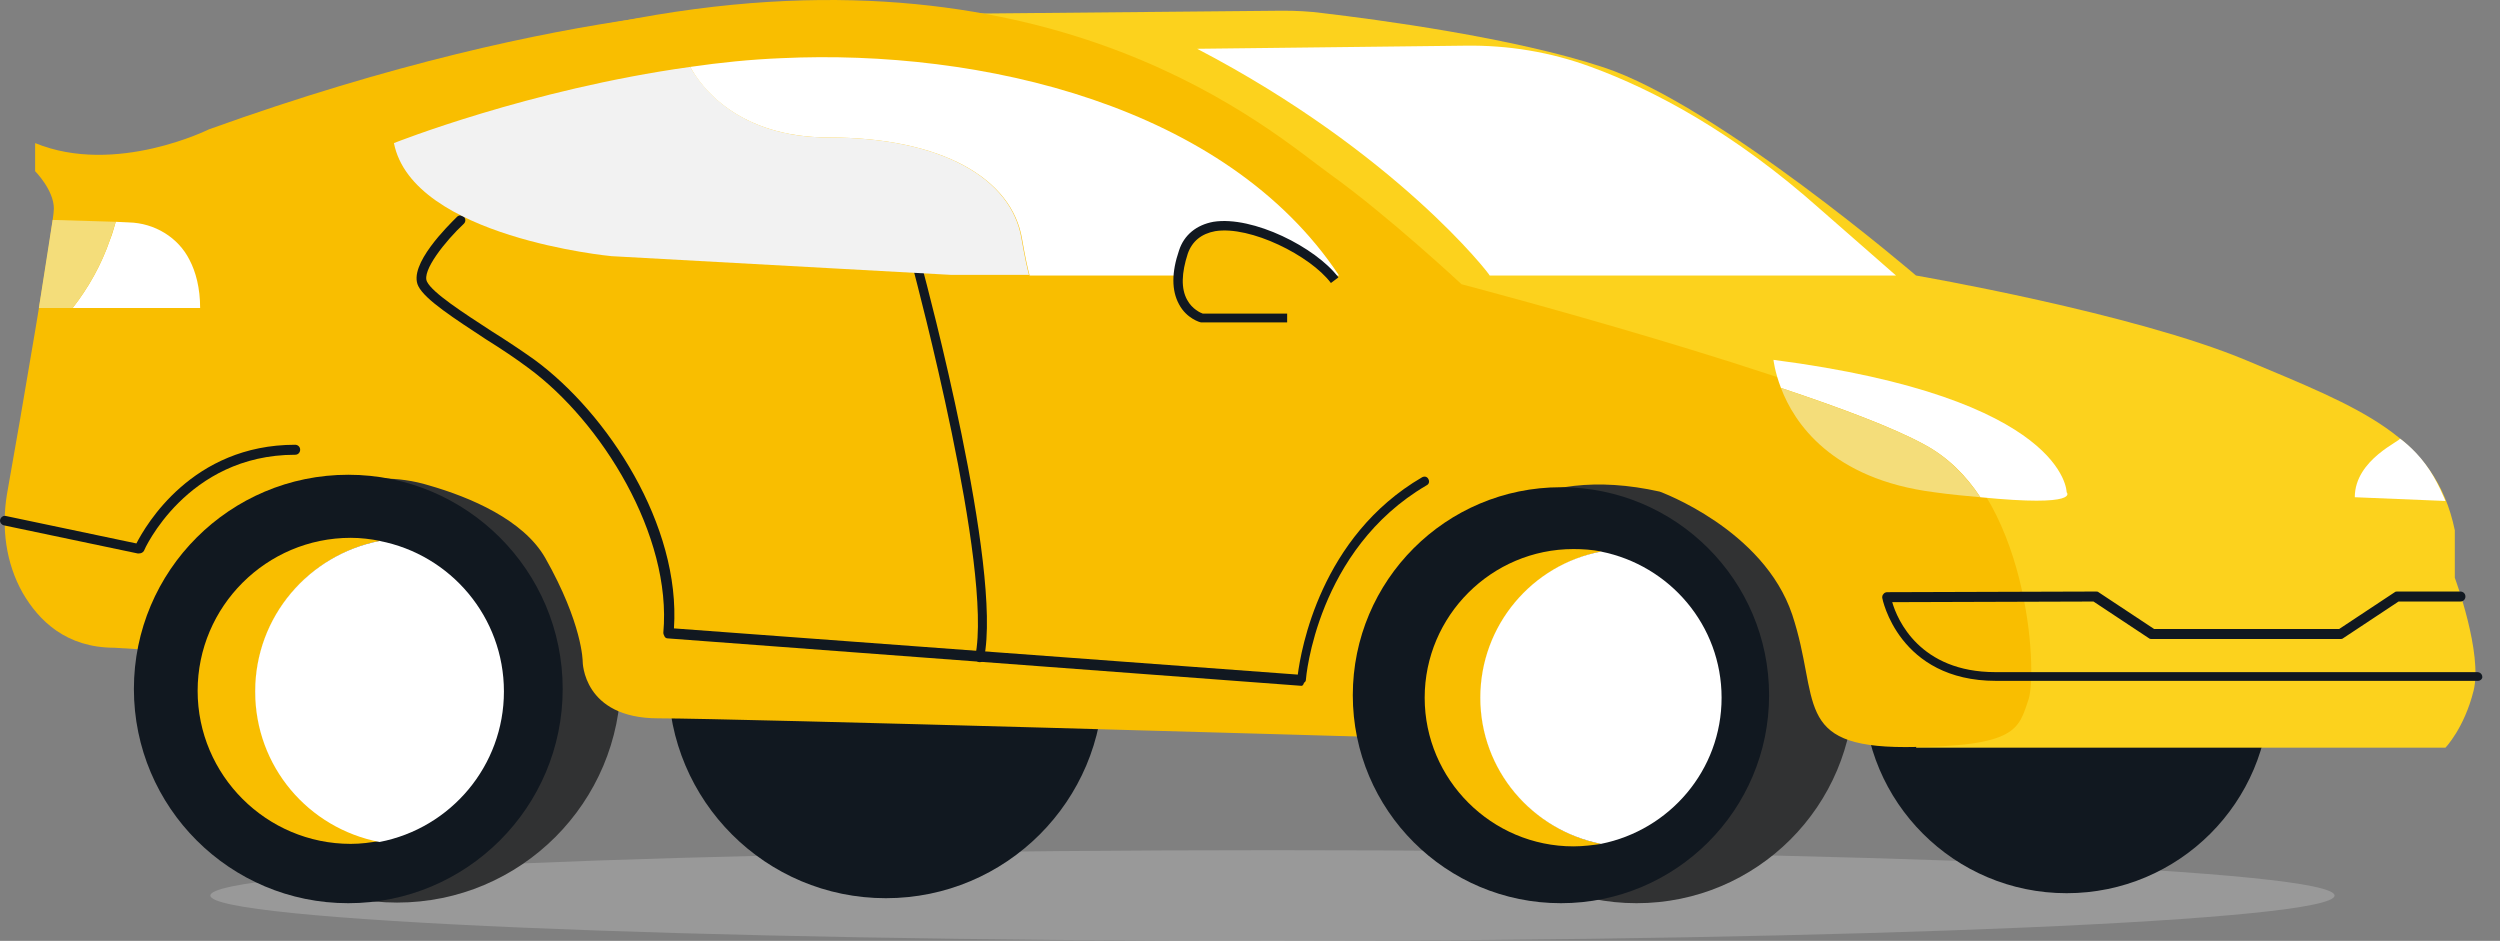 <svg width="93" height="35" viewBox="0 0 93 35" fill="none" xmlns="http://www.w3.org/2000/svg">
<rect x="0" y="0" width="93" height="35" fill="#808080" stroke="none"/>
<path opacity="0.47" d="M47.336 35C69.156 35 86.846 34.245 86.846 33.314C86.846 32.382 69.156 31.627 47.336 31.627C25.515 31.627 7.825 32.382 7.825 33.314C7.825 34.245 25.515 35 47.336 35Z" fill="#B5B5B5"/>
<path d="M14.77 33.576C19.368 33.576 23.095 29.852 23.095 25.258C23.095 20.664 19.368 16.94 14.77 16.94C10.173 16.94 6.446 20.664 6.446 25.258C6.446 29.852 10.173 33.576 14.77 33.576Z" fill="#313233"/>
<path d="M60.881 33.599C65.35 33.599 68.973 29.979 68.973 25.514C68.973 21.048 65.35 17.428 60.881 17.428C56.411 17.428 52.789 21.048 52.789 25.514C52.789 29.979 56.411 33.599 60.881 33.599Z" fill="#313233"/>
<path d="M32.954 33.413C37.423 33.413 41.046 29.793 41.046 25.328C41.046 20.862 37.423 17.242 32.954 17.242C28.485 17.242 24.862 20.862 24.862 25.328C24.862 29.793 28.485 33.413 32.954 33.413Z" fill="#111820"/>
<path d="M76.879 33.227C81.052 33.227 84.436 29.846 84.436 25.676C84.436 21.506 81.052 18.125 76.879 18.125C72.705 18.125 69.321 21.506 69.321 25.676C69.321 29.846 72.705 33.227 76.879 33.227Z" fill="#111820"/>
<path d="M1.307 5.323V6.369C1.307 6.369 2.004 7.066 2.004 7.763C2.004 8.32 0.772 15.523 0.26 18.381C0.051 19.635 0.214 20.936 0.842 22.052C1.446 23.097 2.469 24.096 4.26 24.096L7.236 24.282L13.212 16.917L53.812 10.412C53.812 10.412 44.673 -0.485 29.559 0.235C29.559 0.235 21.467 -0.113 7.771 4.812C7.818 4.789 4.306 6.555 1.307 5.323Z" fill="#F9BE00"/>
<path d="M35.395 0.514L47.696 0.398C48.208 0.398 48.719 0.421 49.231 0.491C51.184 0.723 56.323 1.397 59.671 2.512C63.88 3.906 71.275 10.249 71.275 10.249C71.275 10.249 79.367 11.643 83.575 13.409C87.784 15.175 90.598 16.22 91.319 19.729V21.494C91.319 21.494 92.365 24.306 92.016 25.7C91.667 27.094 90.97 27.814 90.97 27.814H71.275C71.275 27.814 74.437 21.146 72.67 19.729C70.903 18.334 52.556 10.853 52.556 10.853L35.395 0.514Z" fill="#FCD21D"/>
<path d="M12.468 18.056C13.607 17.73 14.817 17.707 15.956 18.056C17.491 18.497 19.467 19.333 20.281 20.751C21.676 23.213 21.676 24.608 21.676 24.608C21.676 24.608 21.676 26.722 24.49 26.722C27.303 26.722 51.207 27.419 51.207 27.419C51.207 27.419 52.254 16.174 61.741 18.288C61.741 18.288 65.601 19.682 66.671 22.865C67.717 26.025 66.671 27.791 70.879 27.791C75.088 27.791 75.088 27.093 75.46 26.025C75.809 24.979 75.46 18.288 71.6 16.197C67.74 14.083 54.37 10.574 54.37 10.574C54.37 10.574 51.626 8.019 49.487 6.485C47.347 4.952 39.418 -2.204 23.699 0.677C7.98 3.558 6.934 6.369 4.12 6.369C1.772 6.369 5.864 16.104 8.701 18.66C9.027 18.985 11.026 18.474 12.468 18.056Z" fill="#F9BE00"/>
<path d="M44.534 1.815L54.509 1.699C56.09 1.676 57.672 1.931 59.183 2.489C61.532 3.349 64.508 4.928 67.717 7.786L70.531 10.249H55.416C55.439 10.226 51.928 5.672 44.534 1.815Z" fill="white"/>
<path d="M76.879 18.311C76.879 18.311 76.879 14.803 65.973 13.386C65.973 13.386 66.019 13.827 66.252 14.431C68.484 15.175 70.461 15.918 71.6 16.545C72.46 17.01 73.135 17.684 73.67 18.497C77.437 18.869 76.879 18.311 76.879 18.311Z" fill="white"/>
<path d="M71.6 16.545C70.461 15.918 68.461 15.175 66.252 14.431C66.74 15.732 68.135 17.823 71.949 18.311C72.6 18.404 73.181 18.451 73.67 18.497C73.135 17.707 72.46 17.01 71.6 16.545Z" fill="#F4DD7A"/>
<path d="M12.956 33.599C17.361 33.599 20.932 30.031 20.932 25.63C20.932 21.229 17.361 17.661 12.956 17.661C8.552 17.661 4.981 21.229 4.981 25.63C4.981 30.031 8.552 33.599 12.956 33.599Z" fill="#111820"/>
<path d="M58.067 33.599C62.343 33.599 65.81 30.135 65.81 25.862C65.81 21.589 62.343 18.125 58.067 18.125C53.791 18.125 50.324 21.589 50.324 25.862C50.324 30.135 53.791 33.599 58.067 33.599Z" fill="#111820"/>
<path d="M2.702 11.457H7.445C7.445 10.714 7.283 10.11 7.05 9.668C6.632 8.832 5.748 8.297 4.795 8.274L4.306 8.251C4.237 8.46 4.19 8.692 4.097 8.902C3.771 9.854 3.283 10.714 2.702 11.457Z" fill="white"/>
<path d="M1.446 11.457H2.702C3.283 10.714 3.771 9.854 4.097 8.901C4.167 8.692 4.237 8.483 4.306 8.251L1.958 8.181L1.446 11.457Z" fill="#F4DD7A"/>
<path d="M9.515 25.723C9.515 22.958 11.491 20.634 14.142 20.123C13.793 20.053 13.421 20.007 13.049 20.007C9.91 20.007 7.352 22.563 7.352 25.699C7.352 28.836 9.91 31.392 13.049 31.392C13.421 31.392 13.793 31.345 14.142 31.276C11.515 30.811 9.515 28.487 9.515 25.723Z" fill="#F9BE00"/>
<path d="M18.746 25.723C18.746 22.958 16.77 20.635 14.119 20.123C11.491 20.635 9.492 22.935 9.492 25.723C9.492 28.511 11.468 30.811 14.119 31.322C16.77 30.811 18.746 28.488 18.746 25.723Z" fill="white"/>
<path d="M55.091 25.955C55.091 23.26 57.02 21.03 59.578 20.518C59.23 20.449 58.881 20.425 58.532 20.425C55.486 20.425 52.998 22.912 52.998 25.955C52.998 28.999 55.486 31.485 58.532 31.485C58.904 31.485 59.253 31.438 59.578 31.392C57.02 30.881 55.091 28.65 55.091 25.955Z" fill="#F9BE00"/>
<path d="M64.043 25.955C64.043 23.26 62.113 21.029 59.555 20.518C56.997 21.006 55.067 23.26 55.067 25.955C55.067 28.65 56.997 30.881 59.555 31.392C62.113 30.881 64.043 28.65 64.043 25.955Z" fill="white"/>
<path d="M5.167 20.588C5.143 20.588 5.143 20.588 5.12 20.588L0.144 19.543C0.051 19.519 -0.019 19.426 0.005 19.334C0.028 19.241 0.121 19.171 0.214 19.194L5.074 20.216C5.422 19.543 7.143 16.545 10.98 16.545C11.073 16.545 11.166 16.615 11.166 16.731C11.166 16.824 11.096 16.917 10.98 16.917C6.934 16.917 5.353 20.472 5.353 20.495C5.306 20.565 5.236 20.588 5.167 20.588Z" fill="#111820"/>
<path d="M48.417 25.513C48.417 25.513 48.394 25.513 48.417 25.513L24.839 23.748C24.792 23.748 24.746 23.724 24.722 23.678C24.699 23.631 24.676 23.585 24.676 23.538C25.001 19.914 22.374 15.685 19.653 13.687C19.188 13.339 18.63 12.967 18.072 12.619C16.909 11.852 15.816 11.155 15.561 10.644C15.165 9.854 16.7 8.367 17.002 8.065C17.072 7.995 17.188 7.995 17.258 8.065C17.328 8.134 17.328 8.251 17.258 8.32C16.561 8.971 15.677 10.086 15.886 10.481C16.096 10.899 17.212 11.62 18.281 12.316C18.839 12.665 19.397 13.037 19.886 13.385C22.606 15.383 25.327 19.542 25.071 23.376L48.278 25.095C48.394 24.189 49.115 19.96 52.905 17.753C52.998 17.707 53.091 17.73 53.137 17.823C53.184 17.916 53.161 18.009 53.068 18.055C48.975 20.448 48.58 25.235 48.58 25.281C48.58 25.328 48.556 25.374 48.51 25.397C48.487 25.49 48.44 25.513 48.417 25.513Z" fill="#111820"/>
<path d="M36.465 24.631C36.442 24.631 36.442 24.631 36.419 24.631C36.325 24.608 36.256 24.515 36.279 24.422C36.953 21.146 34.023 10.226 34 10.11C33.977 10.017 34.023 9.924 34.117 9.9C34.209 9.877 34.303 9.924 34.326 10.017C34.442 10.458 37.302 21.122 36.605 24.491C36.605 24.561 36.535 24.631 36.465 24.631Z" fill="#111820"/>
<path d="M92.179 25.328H74.251C70.624 25.328 70.019 22.261 70.019 22.238C70.019 22.191 70.019 22.145 70.065 22.098C70.089 22.052 70.158 22.029 70.205 22.029L77.971 22.005C77.995 22.005 78.041 22.005 78.064 22.029L80.134 23.399H87.017L89.086 22.029C89.109 22.005 89.156 22.005 89.179 22.005H91.528C91.621 22.005 91.714 22.075 91.714 22.191C91.714 22.284 91.644 22.377 91.528 22.377H89.226L87.156 23.748C87.133 23.771 87.087 23.771 87.063 23.771H80.041C80.018 23.771 79.971 23.771 79.948 23.748L77.878 22.377L70.391 22.4C70.577 23.051 71.414 25.003 74.228 25.003H92.156C92.249 25.003 92.342 25.072 92.342 25.188C92.342 25.258 92.272 25.328 92.179 25.328Z" fill="#111820"/>
<path d="M23.443 11.457H20.63C20.537 11.457 20.444 11.387 20.444 11.271C20.444 11.155 20.514 11.085 20.63 11.085H23.443C23.536 11.085 23.629 11.155 23.629 11.271C23.629 11.387 23.56 11.457 23.443 11.457Z" fill="#F9BE00"/>
<path d="M39.79 13.037H36.977C36.884 13.037 36.791 12.967 36.791 12.851C36.791 12.758 36.86 12.665 36.977 12.665H39.79C39.883 12.665 39.976 12.735 39.976 12.851C39.976 12.967 39.906 13.037 39.79 13.037Z" fill="#F9BE00"/>
<path d="M87.598 18.497L90.97 18.636C90.97 18.636 90.667 17.846 90.226 17.266C89.784 16.662 89.249 16.29 89.272 16.313C89.365 16.383 87.598 17.08 87.598 18.497Z" fill="white"/>
<path d="M30.838 5.114C27.42 5.114 26.071 3.186 25.676 2.489C19.676 3.325 14.654 5.323 14.654 5.323C15.351 8.832 22.746 9.529 22.746 9.529L35.395 10.226H38.279C38.209 9.97 38.116 9.552 38 8.878C37.628 6.624 35 5.114 30.838 5.114Z" fill="#F2F2F2"/>
<path d="M29.071 2.164C27.931 2.21 26.792 2.326 25.676 2.489C26.048 3.186 27.42 5.114 30.838 5.114C35 5.114 37.651 6.625 38.023 8.901C38.139 9.575 38.232 9.993 38.302 10.249H49.812C45.603 3.906 36.465 1.815 29.071 2.164Z" fill="white"/>
<path d="M47.882 11.806H44.72C44.72 11.806 43.325 11.457 44.022 9.343C44.72 7.229 48.603 8.994 49.649 10.388" fill="#F9BE00"/>
<path d="M47.882 11.992H44.673C44.65 11.992 44.139 11.852 43.859 11.318C43.58 10.807 43.58 10.133 43.859 9.32C44.045 8.739 44.511 8.367 45.138 8.251C46.603 8.019 48.952 9.203 49.789 10.319L49.51 10.528C48.742 9.506 46.51 8.39 45.208 8.599C44.697 8.692 44.348 8.971 44.185 9.436C43.952 10.156 43.929 10.737 44.162 11.155C44.348 11.504 44.673 11.643 44.743 11.666H47.882V11.992Z" fill="#111820"/>
</svg>
